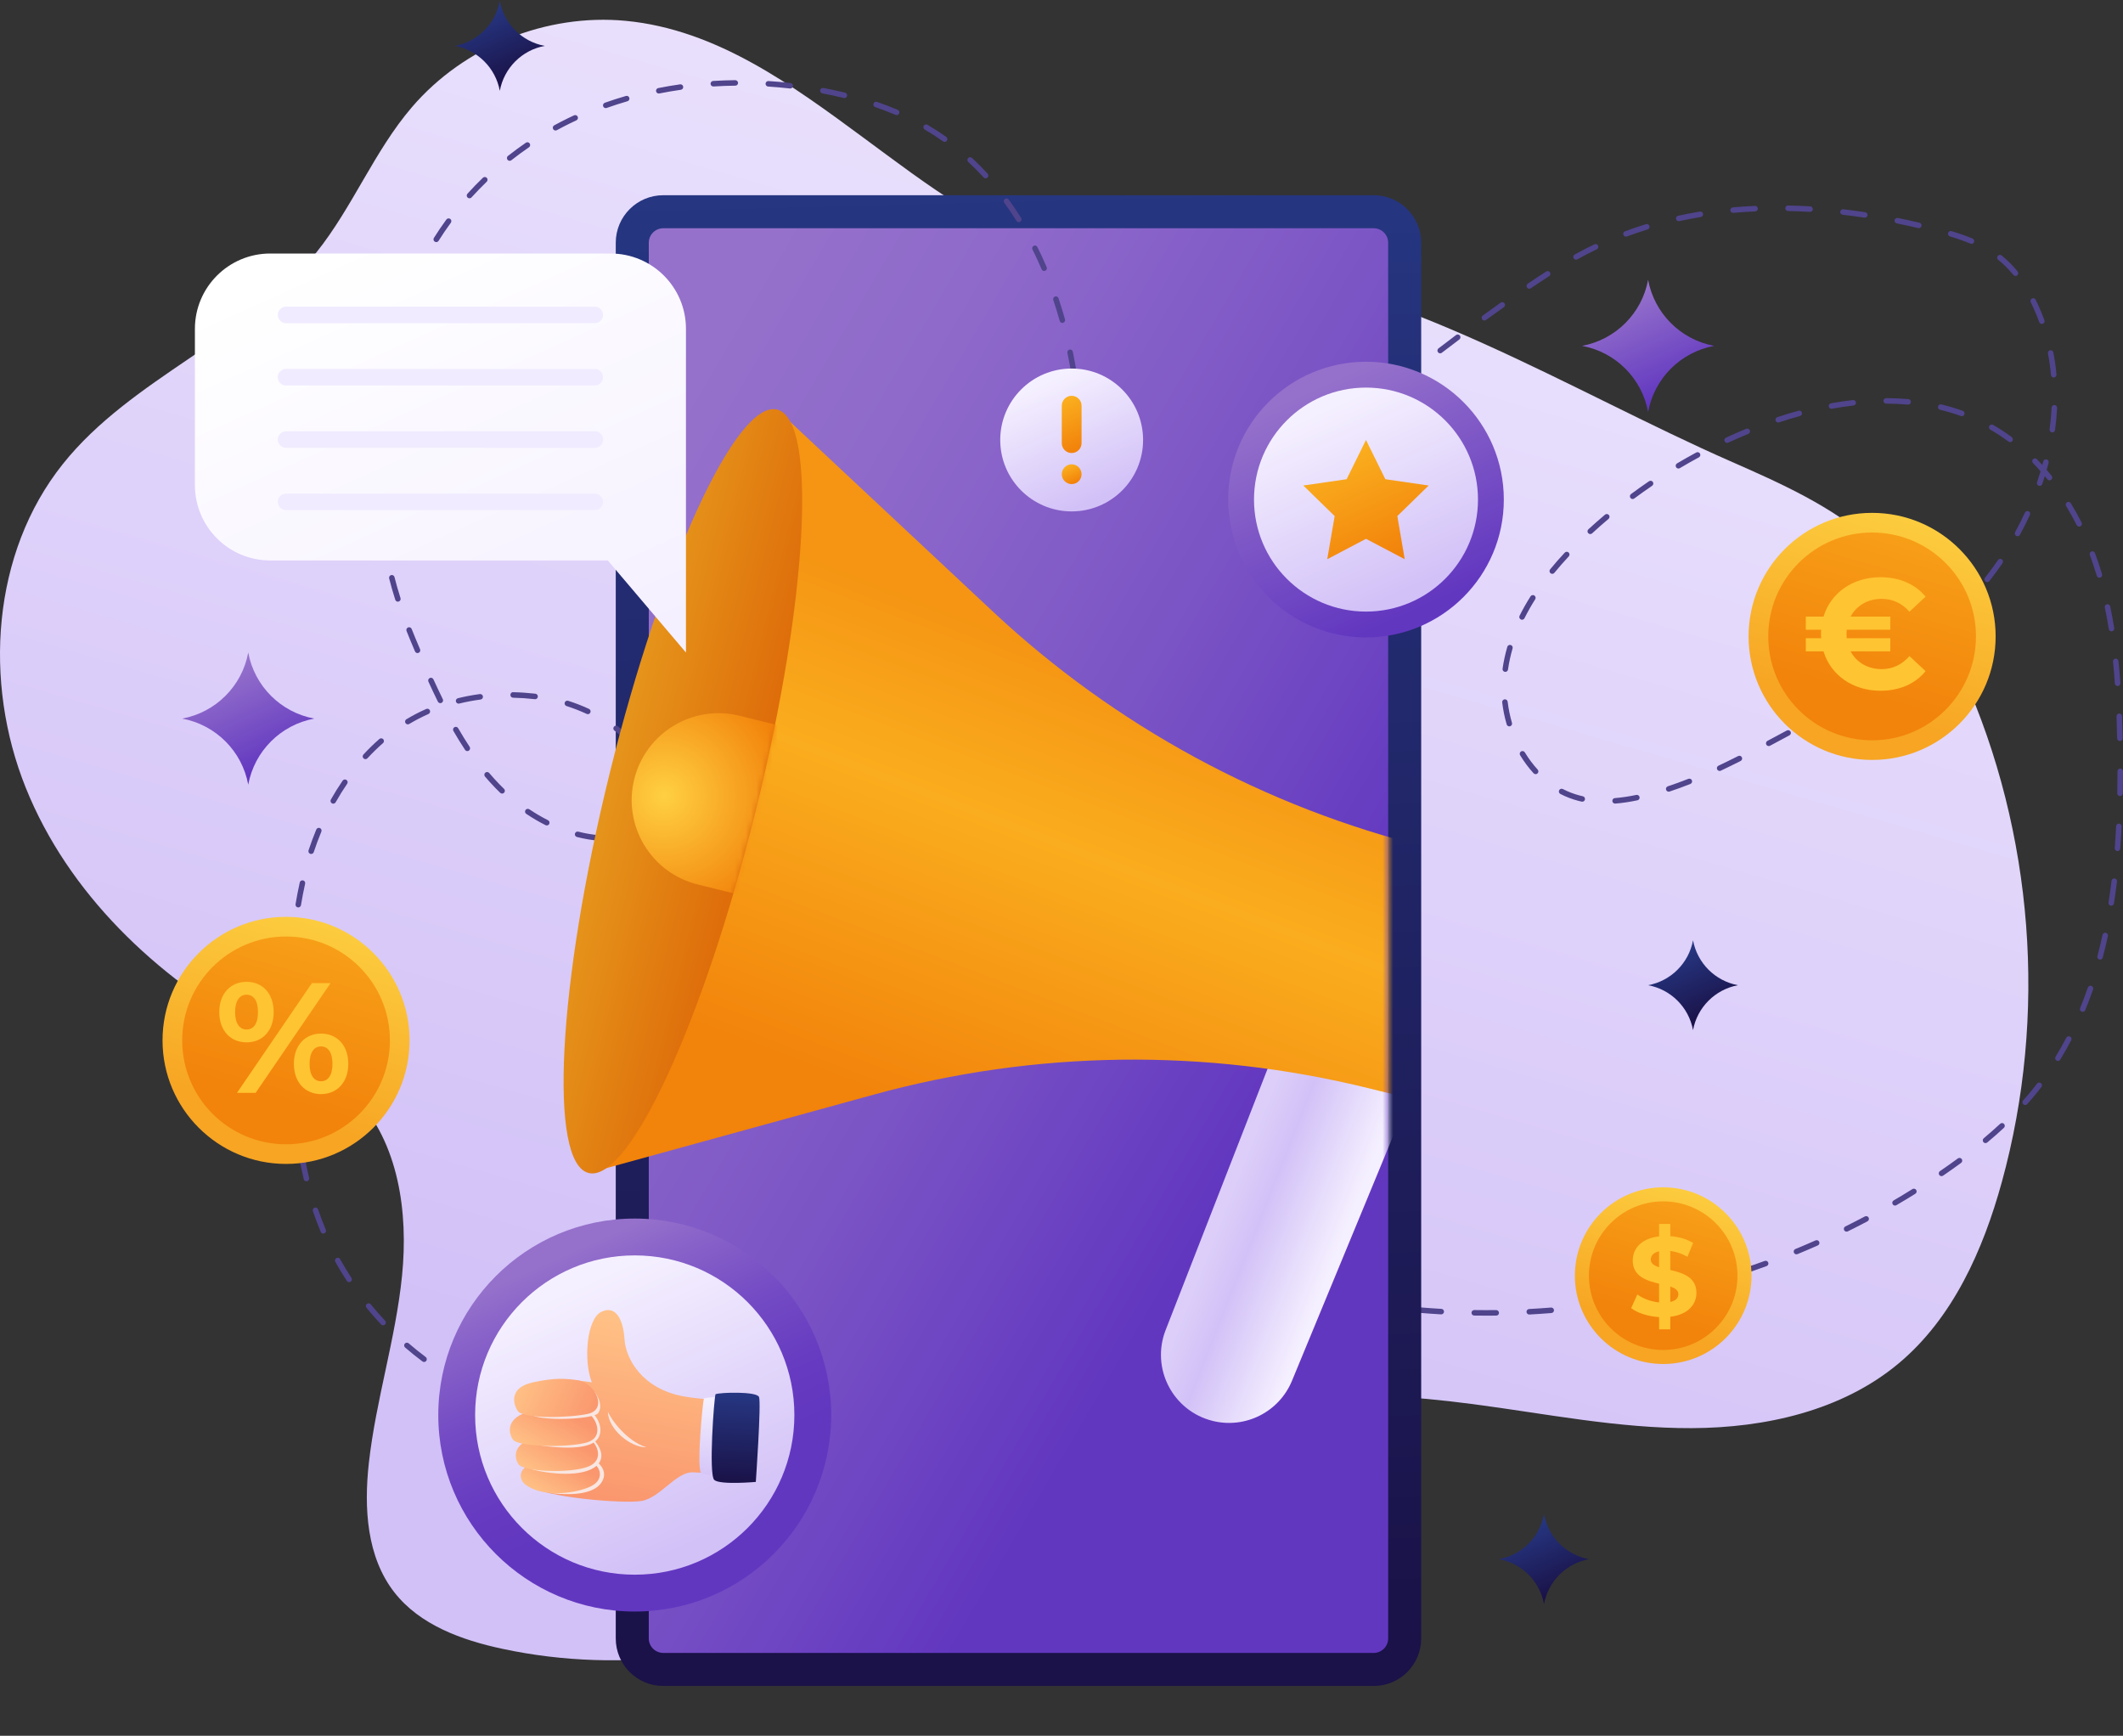 <svg width="400" height="327" viewBox="0 0 400 327" fill="none" xmlns="http://www.w3.org/2000/svg">
<rect x="0" y="0" width="400" height="327" fill="#333333" stroke="none"/>
<path d="M117.921 3.928C102.937 2.495 87.419 8.751 77.62 20.176C70.486 28.494 66.434 39.059 59.572 47.605C46.551 63.822 24.827 71.156 11.847 87.406C-1.542 104.167 -3.153 128.503 4.853 148.405C12.859 168.307 29.354 183.96 48.139 194.317C54.726 197.949 61.788 201.122 66.937 206.605C75.13 215.333 76.945 228.377 75.754 240.289C74.563 252.202 70.814 263.739 69.494 275.637C68.557 284.076 69.08 293.302 74.311 299.988C79.121 306.135 87.002 308.975 94.634 310.611C117.483 315.509 142.034 312.022 162.615 300.955C179.263 292.004 193.218 278.396 210.482 270.7C231.197 261.466 254.875 261.562 277.364 264.498C291.136 266.296 304.852 269.099 318.74 269.044C332.629 268.989 347.051 265.763 357.711 256.863C367.937 248.327 373.638 235.518 377.172 222.676C385.814 191.274 383.17 156.891 369.829 127.181C365.701 117.987 360.469 109.089 352.982 102.344C345.236 95.365 335.513 91.057 325.968 86.861C296.249 73.8 263.319 53.081 230.622 49.898C220.962 48.958 211.156 50.418 201.649 48.063C187.049 44.448 174.578 34.712 162.712 25.962C149.323 16.088 135.027 5.564 117.921 3.928Z" fill="url(#paint0_linear_5126_39207)"/>
<path d="M280.083 247.852C279.307 247.852 278.533 247.846 277.758 247.834C277.472 247.829 277.244 247.594 277.248 247.307C277.252 247.021 277.497 246.793 277.775 246.797C279.15 246.819 280.526 246.819 281.907 246.804C282.152 246.784 282.428 247.03 282.431 247.316C282.435 247.603 282.205 247.838 281.919 247.841C281.306 247.848 280.694 247.852 280.083 247.852ZM288.131 247.638C287.857 247.638 287.629 247.423 287.614 247.146C287.599 246.861 287.817 246.616 288.105 246.602C289.481 246.528 290.856 246.436 292.23 246.326C292.513 246.31 292.766 246.516 292.787 246.801C292.81 247.086 292.598 247.337 292.312 247.359C290.929 247.471 289.546 247.562 288.159 247.637C288.149 247.638 288.141 247.638 288.131 247.638ZM271.549 247.61C271.539 247.61 271.529 247.61 271.52 247.609C270.134 247.53 268.75 247.432 267.369 247.314C267.084 247.29 266.872 247.04 266.896 246.754C266.92 246.469 267.178 246.263 267.456 246.282C268.829 246.397 270.204 246.495 271.579 246.574C271.865 246.591 272.083 246.835 272.067 247.12C272.051 247.397 271.821 247.61 271.549 247.61ZM298.457 246.738C298.199 246.738 297.975 246.545 297.944 246.282C297.91 245.998 298.112 245.74 298.396 245.705C299.764 245.539 301.13 245.355 302.493 245.152C302.773 245.11 303.04 245.305 303.081 245.589C303.124 245.872 302.928 246.135 302.645 246.177C301.273 246.381 299.898 246.568 298.519 246.734C298.5 246.737 298.478 246.738 298.457 246.738ZM261.226 246.657C261.204 246.657 261.181 246.656 261.16 246.653C259.784 246.477 258.41 246.282 257.039 246.066C256.757 246.021 256.563 245.756 256.607 245.473C256.652 245.19 256.923 245 257.201 245.041C258.561 245.255 259.925 245.451 261.29 245.625C261.573 245.661 261.776 245.921 261.739 246.206C261.706 246.465 261.483 246.657 261.226 246.657ZM308.702 245.144C308.459 245.144 308.242 244.971 308.194 244.723C308.14 244.442 308.326 244.17 308.606 244.116C309.961 243.859 311.31 243.583 312.657 243.29C312.942 243.228 313.213 243.405 313.274 243.686C313.335 243.966 313.158 244.242 312.878 244.303C311.523 244.599 310.163 244.876 308.8 245.136C308.767 245.141 308.734 245.144 308.702 245.144ZM318.818 242.866C318.586 242.866 318.377 242.712 318.317 242.478C318.244 242.201 318.41 241.918 318.687 241.847C320.02 241.498 321.349 241.132 322.672 240.748C322.951 240.668 323.235 240.826 323.315 241.102C323.394 241.378 323.236 241.665 322.961 241.745C321.629 242.131 320.291 242.499 318.948 242.849C318.905 242.861 318.861 242.866 318.818 242.866ZM328.756 239.915C328.539 239.915 328.337 239.778 328.263 239.56C328.173 239.288 328.319 238.995 328.591 238.904C329.897 238.467 331.199 238.013 332.494 237.542C332.765 237.445 333.06 237.583 333.159 237.852C333.257 238.122 333.118 238.418 332.849 238.517C331.545 238.992 330.237 239.448 328.92 239.889C328.866 239.906 328.811 239.915 328.756 239.915ZM338.472 236.298C338.269 236.298 338.075 236.177 337.992 235.976C337.884 235.711 338.01 235.408 338.274 235.299C339.548 234.776 340.816 234.234 342.075 233.675C342.337 233.561 342.643 233.675 342.76 233.939C342.876 234.201 342.758 234.507 342.496 234.623C341.227 235.186 339.952 235.732 338.669 236.26C338.605 236.286 338.537 236.298 338.472 236.298ZM347.918 232.027C347.728 232.027 347.544 231.92 347.454 231.738C347.327 231.481 347.432 231.17 347.689 231.044C348.924 230.434 350.152 229.807 351.369 229.162C351.623 229.03 351.937 229.124 352.07 229.377C352.205 229.63 352.108 229.945 351.856 230.078C350.628 230.728 349.393 231.36 348.15 231.974C348.074 232.01 347.995 232.027 347.918 232.027ZM357.048 227.113C356.869 227.113 356.696 227.02 356.6 226.855C356.455 226.609 356.539 226.29 356.786 226.146C357.976 225.451 359.155 224.74 360.324 224.01C360.568 223.862 360.888 223.933 361.039 224.176C361.19 224.419 361.116 224.739 360.873 224.89C359.695 225.624 358.507 226.342 357.308 227.04C357.227 227.091 357.137 227.113 357.048 227.113ZM365.808 221.567C365.643 221.567 365.48 221.488 365.379 221.341C365.219 221.104 365.279 220.782 365.515 220.62C366.65 219.845 367.776 219.05 368.886 218.235C369.116 218.065 369.441 218.115 369.611 218.346C369.78 218.578 369.73 218.902 369.5 219.071C368.379 219.892 367.245 220.694 366.101 221.476C366.011 221.538 365.909 221.567 365.808 221.567ZM374.097 215.344C373.949 215.344 373.802 215.281 373.699 215.158C373.515 214.938 373.545 214.612 373.765 214.428C374.842 213.528 375.883 212.612 376.858 211.707C377.067 211.511 377.396 211.522 377.59 211.734C377.785 211.943 377.774 212.271 377.564 212.466C376.575 213.384 375.52 214.311 374.429 215.223C374.333 215.305 374.214 215.344 374.097 215.344ZM381.571 208.171C381.449 208.171 381.326 208.127 381.227 208.04C381.012 207.849 380.994 207.522 381.183 207.308C381.798 206.618 382.398 205.912 382.979 205.192C383.259 204.845 383.535 204.496 383.806 204.143C383.981 203.916 384.307 203.875 384.533 204.048C384.76 204.223 384.802 204.548 384.628 204.775C384.351 205.134 384.071 205.489 383.786 205.842C383.193 206.576 382.583 207.293 381.958 207.996C381.855 208.113 381.714 208.171 381.571 208.171ZM387.737 199.859C387.644 199.859 387.55 199.835 387.465 199.783C387.222 199.633 387.145 199.314 387.294 199.069C387.998 197.923 388.68 196.719 389.321 195.493C389.456 195.24 389.771 195.145 390.022 195.274C390.275 195.408 390.374 195.721 390.241 195.975C389.588 197.221 388.894 198.444 388.18 199.612C388.081 199.771 387.911 199.859 387.737 199.859ZM392.403 190.615C392.337 190.615 392.27 190.603 392.206 190.577C391.942 190.468 391.815 190.165 391.924 189.9C392.435 188.658 392.926 187.362 393.38 186.049C393.474 185.779 393.769 185.636 394.041 185.728C394.311 185.823 394.454 186.118 394.361 186.389C393.899 187.719 393.403 189.033 392.884 190.295C392.8 190.495 392.607 190.615 392.403 190.615ZM395.68 180.782C395.636 180.782 395.592 180.777 395.547 180.764C395.27 180.692 395.105 180.407 395.178 180.131C395.522 178.83 395.847 177.479 396.141 176.122C396.203 175.842 396.483 175.667 396.757 175.725C397.038 175.786 397.216 176.061 397.154 176.341C396.857 177.715 396.529 179.081 396.182 180.396C396.119 180.629 395.909 180.782 395.68 180.782ZM397.785 170.63C397.758 170.63 397.731 170.628 397.704 170.624C397.422 170.58 397.228 170.315 397.272 170.032C397.481 168.691 397.672 167.314 397.839 165.94C397.873 165.657 398.139 165.454 398.416 165.488C398.7 165.522 398.903 165.781 398.869 166.066C398.701 167.451 398.508 168.84 398.297 170.192C398.257 170.449 398.036 170.63 397.785 170.63ZM398.963 160.327C398.948 160.327 398.936 160.327 398.922 160.326C398.637 160.305 398.424 160.056 398.445 159.77C398.55 158.396 398.636 157.02 398.708 155.643C398.722 155.357 398.935 155.138 399.251 155.151C399.537 155.166 399.757 155.41 399.743 155.695C399.672 157.081 399.585 158.466 399.479 159.848C399.458 160.121 399.23 160.327 398.963 160.327ZM304.303 151.386C304.035 151.386 303.808 151.18 303.787 150.909C303.764 150.624 303.978 150.374 304.262 150.351C305.539 150.249 306.86 150.054 308.299 149.755C308.574 149.695 308.854 149.876 308.912 150.156C308.971 150.436 308.79 150.711 308.509 150.769C307.028 151.078 305.665 151.279 304.344 151.385C304.331 151.386 304.316 151.386 304.303 151.386ZM298.116 151.029C298.08 151.029 298.042 151.025 298.004 151.017C297.792 150.97 297.579 150.918 297.366 150.863C296.202 150.559 295.066 150.124 293.989 149.568C293.735 149.437 293.635 149.124 293.766 148.87C293.898 148.615 294.211 148.516 294.465 148.647C295.474 149.168 296.538 149.576 297.628 149.861C297.828 149.912 298.029 149.961 298.229 150.006C298.509 150.068 298.684 150.345 298.623 150.625C298.568 150.864 298.354 151.029 298.116 151.029ZM399.44 149.969C399.437 149.969 399.434 149.969 399.43 149.969C399.144 149.964 398.916 149.728 398.921 149.442C398.947 148.059 398.961 146.679 398.962 145.303C398.962 145.017 399.194 144.785 399.48 144.785C399.767 144.785 399.999 145.017 399.999 145.304C399.998 146.686 399.984 148.073 399.958 149.461C399.953 149.743 399.721 149.969 399.44 149.969ZM314.403 149.143C314.186 149.143 313.983 149.005 313.911 148.787C313.821 148.516 313.969 148.222 314.24 148.132C315.49 147.718 316.792 147.243 318.107 146.722C318.373 146.616 318.675 146.747 318.78 147.012C318.886 147.279 318.757 147.579 318.49 147.685C317.155 148.215 315.835 148.696 314.566 149.116C314.511 149.135 314.457 149.143 314.403 149.143ZM289.33 145.843C289.19 145.843 289.05 145.786 288.949 145.675C288.013 144.655 287.159 143.511 286.412 142.275C286.264 142.031 286.343 141.711 286.588 141.564C286.832 141.417 287.152 141.494 287.3 141.739C288.011 142.916 288.824 144.005 289.713 144.976C289.906 145.187 289.892 145.515 289.682 145.709C289.581 145.799 289.456 145.843 289.33 145.843ZM324.001 145.235C323.806 145.235 323.621 145.125 323.533 144.937C323.41 144.679 323.521 144.369 323.779 144.248C325.025 143.66 326.263 143.052 327.493 142.431C327.747 142.3 328.06 142.404 328.19 142.66C328.318 142.916 328.215 143.227 327.96 143.356C326.722 143.98 325.476 144.593 324.223 145.185C324.151 145.219 324.076 145.235 324.001 145.235ZM333.25 140.549C333.064 140.549 332.885 140.448 332.792 140.273C332.658 140.02 332.755 139.706 333.008 139.572C334.227 138.928 335.445 138.276 336.659 137.615C336.91 137.48 337.225 137.571 337.363 137.824C337.5 138.076 337.407 138.39 337.156 138.527C335.938 139.189 334.716 139.843 333.494 140.489C333.416 140.529 333.333 140.549 333.25 140.549ZM399.414 139.6C399.133 139.6 398.902 139.375 398.895 139.092C398.869 137.714 398.832 136.334 398.784 134.953C398.773 134.667 398.997 134.427 399.283 134.417C399.566 134.396 399.81 134.631 399.82 134.917C399.869 136.303 399.905 137.688 399.932 139.071C399.938 139.357 399.711 139.594 399.424 139.6C399.421 139.6 399.417 139.6 399.414 139.6ZM284.375 136.839C284.15 136.839 283.943 136.691 283.877 136.465C283.483 135.114 283.2 133.72 283.033 132.321C282.999 132.037 283.202 131.778 283.487 131.744C283.766 131.708 284.029 131.914 284.063 132.198C284.222 133.541 284.495 134.879 284.873 136.175C284.953 136.45 284.796 136.738 284.52 136.818C284.471 136.832 284.422 136.839 284.375 136.839ZM342.339 135.555C342.159 135.555 341.985 135.462 341.889 135.295C341.746 135.046 341.832 134.729 342.08 134.586C343.276 133.899 344.465 133.199 345.646 132.488C345.887 132.34 346.21 132.418 346.358 132.664C346.505 132.909 346.427 133.228 346.182 133.376C344.994 134.092 343.8 134.795 342.598 135.486C342.516 135.532 342.427 135.555 342.339 135.555ZM351.182 130.141C351.014 130.141 350.848 130.058 350.748 129.907C350.592 129.667 350.658 129.346 350.898 129.189C352.052 128.433 353.193 127.662 354.319 126.874C354.555 126.711 354.877 126.766 355.042 127.001C355.206 127.236 355.149 127.559 354.915 127.723C353.778 128.517 352.629 129.295 351.467 130.057C351.379 130.114 351.28 130.141 351.182 130.141ZM398.985 129.241C398.714 129.241 398.487 129.032 398.467 128.759C398.372 127.384 398.257 126.011 398.119 124.642C398.09 124.357 398.297 124.103 398.582 124.074C398.845 124.05 399.122 124.252 399.15 124.537C399.29 125.918 399.405 127.301 399.502 128.686C399.522 128.971 399.306 129.219 399.021 129.24C399.009 129.24 398.996 129.241 398.985 129.241ZM283.616 126.574C283.591 126.574 283.566 126.573 283.541 126.569C283.258 126.528 283.061 126.265 283.101 125.982C283.299 124.608 283.6 123.222 283.994 121.862C284.074 121.587 284.357 121.426 284.637 121.508C284.912 121.588 285.07 121.876 284.991 122.15C284.609 123.464 284.32 124.803 284.128 126.129C284.091 126.387 283.869 126.574 283.616 126.574ZM359.621 124.123C359.468 124.123 359.314 124.054 359.212 123.924C359.035 123.697 359.076 123.372 359.302 123.196C360.395 122.343 361.473 121.468 362.505 120.595C362.724 120.411 363.052 120.437 363.236 120.656C363.421 120.875 363.394 121.202 363.175 121.387C362.132 122.27 361.043 123.154 359.94 124.015C359.845 124.087 359.733 124.123 359.621 124.123ZM397.836 118.939C397.586 118.939 397.366 118.757 397.325 118.502C397.105 117.128 396.853 115.764 396.576 114.449C396.517 114.168 396.696 113.893 396.977 113.835C397.253 113.778 397.531 113.955 397.591 114.235C397.872 115.567 398.127 116.947 398.349 118.338C398.394 118.621 398.201 118.886 397.919 118.932C397.891 118.937 397.863 118.939 397.836 118.939ZM367.452 117.335C367.316 117.335 367.182 117.282 367.08 117.177C366.882 116.972 366.887 116.643 367.092 116.444C368.089 115.477 369.06 114.487 369.977 113.502C370.173 113.293 370.501 113.282 370.71 113.476C370.92 113.671 370.931 113.999 370.736 114.209C369.806 115.207 368.822 116.21 367.813 117.189C367.713 117.286 367.582 117.335 367.452 117.335ZM286.772 116.746C286.694 116.746 286.616 116.728 286.54 116.691C286.284 116.562 286.18 116.251 286.308 115.995C286.914 114.782 287.61 113.553 288.375 112.343C288.53 112.101 288.851 112.03 289.091 112.182C289.332 112.336 289.405 112.655 289.251 112.897C288.504 114.079 287.826 115.276 287.235 116.46C287.145 116.641 286.962 116.746 286.772 116.746ZM374.41 109.658C374.298 109.658 374.185 109.622 374.09 109.548C373.865 109.372 373.825 109.046 374.002 108.82L374.417 108.287C375.109 107.397 375.791 106.461 376.445 105.51C376.606 105.272 376.929 105.213 377.165 105.376C377.402 105.538 377.461 105.86 377.299 106.096C376.634 107.066 375.94 108.017 375.237 108.924L374.818 109.461C374.716 109.59 374.564 109.658 374.41 109.658ZM395.554 108.832C395.332 108.832 395.125 108.687 395.059 108.462C394.845 107.751 394.62 107.044 394.383 106.34C394.183 105.745 393.971 105.153 393.751 104.563C393.65 104.294 393.786 103.996 394.054 103.895C394.326 103.794 394.621 103.93 394.722 104.199C394.947 104.799 395.161 105.403 395.366 106.007C395.607 106.723 395.837 107.441 396.052 108.163C396.135 108.438 395.98 108.726 395.705 108.809C395.654 108.825 395.603 108.832 395.554 108.832ZM292.464 108.104C292.349 108.104 292.232 108.066 292.136 107.987C291.914 107.805 291.882 107.479 292.064 107.257C292.917 106.214 293.844 105.155 294.818 104.111C295.013 103.901 295.342 103.89 295.55 104.085C295.759 104.281 295.771 104.608 295.575 104.818C294.617 105.845 293.704 106.887 292.865 107.912C292.764 108.039 292.614 108.104 292.464 108.104ZM380.127 101.02C380.043 101.02 379.958 100.999 379.879 100.956C379.627 100.819 379.535 100.504 379.673 100.252C380.326 99.055 380.948 97.819 381.519 96.578C381.639 96.317 381.951 96.205 382.207 96.324C382.467 96.445 382.58 96.753 382.461 97.013C381.879 98.274 381.247 99.532 380.581 100.749C380.488 100.921 380.31 101.02 380.127 101.02ZM299.623 100.613C299.483 100.613 299.344 100.556 299.241 100.445C299.047 100.235 299.061 99.906 299.272 99.713C300.292 98.777 301.345 97.85 302.402 96.958C302.62 96.773 302.948 96.8 303.132 97.019C303.318 97.238 303.288 97.566 303.07 97.75C302.024 98.634 300.982 99.55 299.973 100.476C299.874 100.567 299.748 100.613 299.623 100.613ZM391.74 99.204C391.551 99.204 391.369 99.1 391.277 98.92C390.654 97.69 389.982 96.483 389.28 95.332C389.132 95.087 389.208 94.769 389.452 94.62C389.697 94.469 390.016 94.547 390.165 94.793C390.882 95.967 391.567 97.198 392.203 98.452C392.333 98.707 392.23 99.019 391.975 99.149C391.898 99.186 391.818 99.204 391.74 99.204ZM307.611 94.01C307.454 94.01 307.296 93.937 307.196 93.8C307.025 93.57 307.073 93.246 307.302 93.075C308.407 92.253 309.551 91.44 310.698 90.659C310.934 90.499 311.257 90.558 311.418 90.794C311.579 91.032 311.519 91.354 311.281 91.515C310.145 92.29 309.013 93.094 307.919 93.907C307.828 93.977 307.718 94.01 307.611 94.01ZM384.296 91.539C384.241 91.539 384.185 91.531 384.13 91.512C383.859 91.42 383.714 91.126 383.806 90.854C384.04 90.166 384.26 89.469 384.467 88.771C383.999 88.24 383.521 87.725 383.037 87.229C382.837 87.024 382.842 86.696 383.047 86.496C383.251 86.297 383.58 86.3 383.78 86.505C384.124 86.859 384.465 87.222 384.802 87.592C384.864 87.367 384.923 87.143 384.981 86.919C385.052 86.642 385.332 86.471 385.612 86.547C385.89 86.618 386.057 86.902 385.985 87.178C385.869 87.624 385.747 88.071 385.62 88.518C385.939 88.888 386.251 89.265 386.559 89.647C386.738 89.87 386.703 90.197 386.48 90.376C386.256 90.555 385.931 90.52 385.751 90.298C385.592 90.1 385.43 89.901 385.267 89.707C385.114 90.203 384.953 90.698 384.787 91.189C384.714 91.403 384.512 91.539 384.296 91.539ZM316.239 88.264C316.063 88.264 315.89 88.174 315.793 88.01C315.646 87.764 315.728 87.446 315.973 87.3C317.161 86.595 318.38 85.903 319.601 85.245C319.848 85.109 320.167 85.202 320.304 85.454C320.439 85.706 320.345 86.02 320.093 86.157C318.885 86.809 317.678 87.494 316.504 88.191C316.421 88.241 316.329 88.264 316.239 88.264ZM325.411 83.436C325.215 83.436 325.028 83.325 324.94 83.135C324.821 82.875 324.933 82.567 325.193 82.447C326.449 81.866 327.733 81.304 329.014 80.776C329.279 80.669 329.582 80.793 329.69 81.058C329.799 81.323 329.673 81.626 329.408 81.736C328.142 82.257 326.871 82.814 325.627 83.388C325.558 83.422 325.483 83.436 325.411 83.436ZM378.732 83.288C378.624 83.288 378.516 83.255 378.423 83.185C377.323 82.369 376.175 81.614 375.01 80.943C374.761 80.8 374.676 80.484 374.818 80.235C374.961 79.985 375.278 79.901 375.526 80.044C376.727 80.736 377.91 81.512 379.041 82.353C379.271 82.524 379.319 82.847 379.148 83.077C379.047 83.215 378.89 83.288 378.732 83.288ZM386.685 81.465C386.663 81.465 386.639 81.464 386.615 81.461C386.332 81.422 386.133 81.161 386.171 80.877C386.356 79.513 386.483 78.139 386.55 76.793C386.563 76.508 386.816 76.284 387.092 76.301C387.378 76.316 387.598 76.559 387.585 76.844C387.517 78.22 387.388 79.623 387.198 81.017C387.164 81.276 386.941 81.465 386.685 81.465ZM256.488 80.94C256.378 80.94 256.267 80.905 256.173 80.833C255.945 80.66 255.901 80.335 256.075 80.106C256.898 79.03 257.793 77.945 258.735 76.877C258.926 76.662 259.255 76.643 259.467 76.833C259.682 77.023 259.703 77.35 259.513 77.565C258.587 78.613 257.707 79.681 256.899 80.738C256.798 80.87 256.645 80.94 256.488 80.94ZM335.035 79.595C334.818 79.595 334.617 79.459 334.543 79.241C334.453 78.969 334.6 78.676 334.871 78.585C336.203 78.143 337.547 77.734 338.865 77.372C339.146 77.297 339.426 77.458 339.503 77.735C339.578 78.011 339.415 78.297 339.14 78.372C337.837 78.73 336.512 79.132 335.197 79.569C335.145 79.587 335.09 79.595 335.035 79.595ZM369.63 78.402C369.571 78.402 369.513 78.392 369.454 78.371C368.195 77.915 366.878 77.522 365.538 77.2C365.26 77.133 365.088 76.853 365.155 76.574C365.222 76.296 365.49 76.124 365.781 76.191C367.157 76.522 368.511 76.927 369.806 77.395C370.076 77.492 370.216 77.789 370.118 78.059C370.041 78.271 369.842 78.402 369.63 78.402ZM345.067 77.004C344.822 77.004 344.603 76.829 344.558 76.578C344.507 76.296 344.694 76.026 344.976 75.974C346.364 75.722 347.757 75.517 349.112 75.364C349.39 75.324 349.653 75.535 349.686 75.82C349.719 76.104 349.514 76.361 349.23 76.393C347.897 76.545 346.528 76.747 345.16 76.995C345.129 77.001 345.098 77.004 345.067 77.004ZM359.522 76.223C359.505 76.223 359.491 76.223 359.475 76.221C358.147 76.103 356.769 76.043 355.378 76.042C355.093 76.041 354.861 75.808 354.861 75.522C354.861 75.236 355.093 75.005 355.379 75.005C356.799 75.006 358.209 75.068 359.566 75.188C359.852 75.214 360.062 75.465 360.037 75.75C360.013 76.02 359.787 76.223 359.522 76.223ZM263.454 73.274C263.316 73.274 263.18 73.22 263.078 73.112C262.881 72.905 262.89 72.576 263.099 72.379C264.067 71.462 265.108 70.521 266.194 69.584C266.41 69.398 266.736 69.419 266.926 69.638C267.113 69.854 267.089 70.182 266.872 70.369C265.798 71.296 264.768 72.226 263.811 73.132C263.711 73.228 263.582 73.274 263.454 73.274ZM386.947 71.12C386.681 71.12 386.455 70.918 386.431 70.649C386.308 69.282 386.116 67.917 385.861 66.595C385.807 66.314 385.992 66.041 386.272 65.987C386.55 65.937 386.824 66.116 386.879 66.398C387.141 67.755 387.337 69.153 387.463 70.555C387.488 70.84 387.279 71.092 386.993 71.118C386.978 71.12 386.962 71.12 386.947 71.12ZM271.35 66.56C271.196 66.56 271.043 66.492 270.94 66.36C270.764 66.134 270.804 65.808 271.031 65.632C272.124 64.781 273.23 63.944 274.342 63.115C274.57 62.944 274.895 62.991 275.068 63.222C275.239 63.451 275.19 63.777 274.961 63.948C273.855 64.771 272.755 65.604 271.666 66.45C271.574 66.524 271.462 66.56 271.35 66.56ZM384.713 61.026C384.502 61.026 384.304 60.895 384.226 60.685C383.869 59.708 383.467 58.735 383.03 57.795C382.894 57.505 382.755 57.216 382.613 56.929C382.486 56.673 382.591 56.362 382.847 56.233C383.102 56.105 383.415 56.209 383.542 56.466C383.689 56.761 383.831 57.057 383.971 57.355C384.422 58.324 384.835 59.323 385.202 60.328C385.3 60.597 385.161 60.894 384.892 60.993C384.832 61.015 384.772 61.026 384.713 61.026ZM279.677 60.382C279.517 60.382 279.358 60.307 279.257 60.166C279.089 59.934 279.142 59.609 279.375 59.442L282.743 57.019C282.974 56.853 283.298 56.905 283.465 57.139C283.632 57.373 283.578 57.696 283.346 57.863L279.98 60.284C279.89 60.351 279.783 60.382 279.677 60.382ZM288.141 54.39C287.976 54.39 287.813 54.311 287.713 54.163C287.552 53.926 287.612 53.603 287.849 53.443C288.998 52.663 290.155 51.895 291.324 51.15C291.563 50.996 291.886 51.066 292.04 51.308C292.193 51.549 292.123 51.87 291.881 52.023C290.722 52.763 289.573 53.525 288.433 54.3C288.343 54.361 288.241 54.39 288.141 54.39ZM379.742 51.981C379.592 51.981 379.444 51.915 379.341 51.791C378.454 50.71 377.494 49.75 376.487 48.938C376.264 48.758 376.23 48.432 376.41 48.209C376.591 47.986 376.916 47.952 377.139 48.131C378.2 48.989 379.211 49.998 380.142 51.133C380.324 51.354 380.291 51.682 380.071 51.863C379.975 51.941 379.859 51.981 379.742 51.981ZM296.944 48.917C296.762 48.917 296.585 48.821 296.49 48.649C296.351 48.398 296.443 48.083 296.694 47.945C297.944 47.255 299.192 46.61 300.403 46.028C300.662 45.904 300.971 46.012 301.094 46.27C301.219 46.528 301.111 46.838 300.853 46.962C299.659 47.535 298.428 48.172 297.194 48.852C297.116 48.897 297.03 48.917 296.944 48.917ZM371.452 45.937C371.385 45.937 371.317 45.925 371.252 45.897C370.109 45.418 368.848 44.972 367.393 44.533C367.119 44.451 366.964 44.162 367.047 43.888C367.13 43.614 367.415 43.458 367.693 43.541C369.182 43.99 370.477 44.447 371.652 44.941C371.916 45.052 372.041 45.355 371.93 45.619C371.847 45.818 371.655 45.937 371.452 45.937ZM306.352 44.579C306.141 44.579 305.943 44.45 305.865 44.242C305.765 43.973 305.902 43.675 306.17 43.574C307.459 43.094 308.789 42.642 310.125 42.23C310.403 42.146 310.69 42.3 310.773 42.573C310.858 42.847 310.705 43.136 310.431 43.221C309.113 43.627 307.802 44.073 306.532 44.546C306.473 44.569 306.412 44.579 306.352 44.579ZM361.527 42.977C361.489 42.977 361.448 42.973 361.409 42.963C360.069 42.648 358.723 42.354 357.371 42.08C357.09 42.023 356.91 41.749 356.966 41.469C357.023 41.188 357.292 41.013 357.578 41.064C358.939 41.34 360.295 41.637 361.645 41.954C361.924 42.02 362.098 42.3 362.031 42.578C361.976 42.816 361.764 42.977 361.527 42.977ZM316.294 41.667C316.055 41.667 315.841 41.502 315.789 41.26C315.727 40.98 315.904 40.703 316.185 40.643C317.534 40.347 318.913 40.083 320.285 39.858C320.563 39.806 320.834 40.002 320.88 40.285C320.927 40.567 320.735 40.834 320.453 40.88C319.099 41.103 317.737 41.363 316.406 41.655C316.368 41.663 316.331 41.667 316.294 41.667ZM351.35 41.006C351.324 41.006 351.297 41.004 351.272 41C349.905 40.794 348.527 40.611 347.178 40.454C346.894 40.421 346.69 40.164 346.723 39.879C346.755 39.595 347.021 39.387 347.298 39.424C348.66 39.581 350.048 39.766 351.427 39.975C351.711 40.018 351.905 40.282 351.863 40.565C351.822 40.821 351.602 41.006 351.35 41.006ZM326.537 40.103C326.271 40.103 326.045 39.901 326.021 39.632C325.996 39.346 326.206 39.094 326.491 39.069C327.855 38.945 329.256 38.851 330.652 38.789C330.961 38.76 331.181 38.998 331.193 39.283C331.206 39.569 330.984 39.812 330.698 39.825C329.317 39.887 327.932 39.979 326.583 40.101C326.568 40.103 326.552 40.103 326.537 40.103ZM341.04 39.913C341.03 39.913 341.02 39.913 341.01 39.912C339.633 39.831 338.246 39.776 336.885 39.75C336.599 39.745 336.372 39.508 336.377 39.221C336.383 38.935 336.588 38.718 336.906 38.713C338.279 38.74 339.681 38.795 341.072 38.877C341.357 38.893 341.575 39.139 341.559 39.424C341.542 39.7 341.313 39.913 341.04 39.913Z" fill="#50448C"/>
<path d="M258.818 317.613H124.968C120.023 317.613 116.016 313.605 116.016 308.661V45.728C116.016 40.784 120.023 36.776 124.968 36.776H258.818C263.762 36.776 267.77 40.784 267.77 45.728V308.66C267.77 313.605 263.762 317.613 258.818 317.613Z" fill="url(#paint1_linear_5126_39207)"/>
<path d="M124.97 311.39C123.464 311.39 122.238 310.166 122.238 308.66V45.729C122.238 44.223 123.464 42.999 124.97 42.999H258.819C260.325 42.999 261.549 44.223 261.549 45.729V308.661C261.549 310.167 260.325 311.391 258.819 311.391L124.97 311.39Z" fill="url(#paint2_linear_5126_39207)"/>
<path d="M88.716 262.006C88.639 262.006 88.56 261.988 88.485 261.952C87.246 261.337 86.008 260.666 84.808 259.956C84.562 259.81 84.481 259.492 84.626 259.246C84.772 259.001 85.091 258.919 85.336 259.063C86.515 259.761 87.73 260.42 88.947 261.023C89.203 261.15 89.309 261.462 89.181 261.718C89.091 261.9 88.906 262.006 88.716 262.006ZM79.897 256.578C79.79 256.578 79.681 256.544 79.587 256.474C78.476 255.643 77.38 254.762 76.327 253.855C76.111 253.667 76.087 253.34 76.273 253.122C76.46 252.906 76.788 252.882 77.004 253.069C78.038 253.96 79.116 254.827 80.207 255.643C80.437 255.814 80.484 256.14 80.312 256.369C80.212 256.506 80.055 256.578 79.897 256.578ZM72.178 249.676C72.041 249.676 71.903 249.621 71.8 249.512C70.849 248.498 69.922 247.439 69.046 246.365C68.865 246.142 68.899 245.816 69.121 245.635C69.343 245.454 69.669 245.488 69.851 245.708C70.712 246.766 71.623 247.806 72.557 248.803C72.753 249.011 72.743 249.34 72.534 249.535C72.434 249.629 72.306 249.676 72.178 249.676ZM65.777 241.535C65.608 241.535 65.442 241.452 65.343 241.299C64.58 240.131 63.852 238.926 63.181 237.719C63.042 237.469 63.132 237.153 63.382 237.014C63.634 236.873 63.948 236.965 64.087 237.214C64.747 238.4 65.461 239.583 66.211 240.732C66.368 240.973 66.3 241.293 66.061 241.45C65.972 241.508 65.874 241.535 65.777 241.535ZM60.911 232.394C60.709 232.394 60.517 232.275 60.433 232.076C60.166 231.44 59.909 230.798 59.664 230.15C59.415 229.492 59.177 228.829 58.951 228.162C58.86 227.892 59.005 227.597 59.276 227.505C59.547 227.417 59.842 227.559 59.933 227.829C60.155 228.484 60.387 229.135 60.633 229.783C60.874 230.418 61.126 231.048 61.388 231.673C61.499 231.937 61.375 232.241 61.111 232.351C61.046 232.381 60.978 232.394 60.911 232.394ZM57.734 222.537C57.499 222.537 57.287 222.377 57.23 222.138C56.919 220.828 56.631 219.454 56.376 218.053C56.324 217.772 56.51 217.501 56.792 217.45C57.074 217.407 57.344 217.585 57.396 217.866C57.648 219.25 57.932 220.606 58.239 221.899C58.305 222.178 58.133 222.457 57.854 222.523C57.814 222.533 57.773 222.537 57.734 222.537ZM55.976 212.323C55.717 212.323 55.493 212.128 55.462 211.865C55.307 210.544 55.169 209.149 55.052 207.72C55.029 207.435 55.241 207.184 55.526 207.161C55.82 207.14 56.062 207.35 56.086 207.635C56.202 209.051 56.339 210.435 56.492 211.745C56.525 212.03 56.321 212.287 56.038 212.321C56.017 212.322 55.997 212.323 55.976 212.323ZM55.181 201.987C54.905 201.987 54.676 201.77 54.663 201.491C54.6 200.106 54.551 198.72 54.51 197.337C54.502 197.052 54.727 196.812 55.013 196.803C55.286 196.801 55.538 197.019 55.547 197.306C55.587 198.683 55.637 200.062 55.699 201.443C55.713 201.729 55.491 201.972 55.205 201.984C55.197 201.987 55.189 201.987 55.181 201.987ZM54.9 191.621C54.616 191.621 54.385 191.392 54.382 191.108C54.374 190.415 54.371 189.722 54.371 189.028C54.371 188.334 54.374 187.642 54.383 186.949C54.385 186.664 54.623 186.382 54.906 186.437C55.192 186.44 55.423 186.674 55.419 186.961C55.412 187.65 55.408 188.339 55.408 189.028C55.408 189.718 55.411 190.408 55.418 191.098C55.422 191.384 55.191 191.618 54.905 191.621C54.905 191.621 54.902 191.621 54.9 191.621ZM55.101 181.255C55.092 181.255 55.081 181.255 55.072 181.254C54.786 181.238 54.567 180.994 54.584 180.709C54.663 179.281 54.766 177.882 54.891 176.552C54.918 176.267 55.174 176.062 55.455 176.084C55.74 176.111 55.949 176.364 55.923 176.649C55.8 177.967 55.697 179.352 55.618 180.766C55.603 181.042 55.374 181.255 55.101 181.255ZM56.197 170.949C56.169 170.949 56.141 170.947 56.112 170.942C55.83 170.895 55.638 170.628 55.685 170.346C55.915 168.953 56.182 167.574 56.478 166.246C56.54 165.969 56.819 165.796 57.097 165.853C57.377 165.917 57.552 166.194 57.49 166.474C57.199 167.781 56.935 169.141 56.708 170.515C56.666 170.769 56.446 170.949 56.197 170.949ZM58.625 160.878C58.571 160.878 58.517 160.87 58.462 160.852C58.19 160.762 58.042 160.469 58.132 160.197C58.57 158.872 59.06 157.552 59.591 156.273C59.701 156.009 60.004 155.883 60.269 155.993C60.534 156.103 60.659 156.407 60.549 156.671C60.028 157.926 59.547 159.221 59.117 160.523C59.045 160.74 58.842 160.878 58.625 160.878ZM112.914 158.382C112.899 158.382 112.886 158.381 112.871 158.381C111.492 158.268 110.089 158.032 108.7 157.678C108.422 157.608 108.255 157.326 108.325 157.048C108.396 156.77 108.677 156.6 108.956 156.673C110.288 157.013 111.634 157.24 112.955 157.347C113.24 157.37 113.453 157.621 113.43 157.906C113.407 158.178 113.18 158.382 112.914 158.382ZM119.098 158.005C118.866 158.005 118.655 157.848 118.596 157.613C118.527 157.335 118.695 157.053 118.973 156.983C119.727 156.794 120.338 156.531 120.843 156.183C121.305 155.864 121.705 155.451 122.032 154.957C122.189 154.719 122.511 154.652 122.75 154.811C122.989 154.97 123.054 155.291 122.896 155.53C122.496 156.133 122.005 156.639 121.433 157.034C120.825 157.455 120.102 157.768 119.226 157.988C119.183 158 119.141 158.005 119.098 158.005ZM103.018 155.502C102.94 155.502 102.861 155.484 102.786 155.447C101.554 154.828 100.331 154.112 99.152 153.319C98.914 153.159 98.852 152.837 99.011 152.599C99.171 152.362 99.494 152.299 99.731 152.458C100.875 153.227 102.06 153.92 103.253 154.52C103.509 154.648 103.611 154.959 103.483 155.215C103.39 155.398 103.208 155.502 103.018 155.502ZM62.79 151.4C62.703 151.4 62.616 151.378 62.535 151.333C62.286 151.192 62.198 150.876 62.339 150.626C63.033 149.397 63.779 148.201 64.556 147.068C64.718 146.831 65.041 146.772 65.277 146.934C65.513 147.096 65.573 147.419 65.41 147.655C64.65 148.763 63.921 149.934 63.242 151.137C63.147 151.305 62.971 151.4 62.79 151.4ZM123.514 149.759C123.258 149.759 123.035 149.569 123.001 149.308C122.827 147.986 122.481 146.686 121.971 145.443C121.862 145.178 121.989 144.875 122.254 144.767C122.518 144.658 122.822 144.785 122.931 145.049C123.474 146.373 123.843 147.761 124.03 149.172C124.067 149.456 123.867 149.717 123.584 149.754C123.56 149.757 123.537 149.759 123.514 149.759ZM94.606 149.501C94.477 149.501 94.347 149.453 94.247 149.356C93.925 149.047 93.61 148.733 93.301 148.413C92.649 147.739 92.003 147.025 91.379 146.291C91.193 146.072 91.22 145.745 91.439 145.559C91.659 145.374 91.984 145.402 92.17 145.62C92.778 146.337 93.41 147.034 94.046 147.692C94.346 148.003 94.653 148.307 94.965 148.608C95.172 148.806 95.178 149.135 94.98 149.341C94.878 149.448 94.742 149.501 94.606 149.501ZM68.852 143.015C68.725 143.015 68.6 142.969 68.501 142.877C68.29 142.682 68.278 142.354 68.471 142.144C69.433 141.104 70.445 140.118 71.482 139.213C71.695 139.024 72.025 139.046 72.213 139.263C72.401 139.479 72.379 139.807 72.163 139.994C71.155 140.875 70.169 141.835 69.233 142.848C69.131 142.959 68.991 143.015 68.852 143.015ZM88.053 141.494C87.885 141.494 87.72 141.412 87.621 141.261C86.885 140.151 86.148 138.953 85.427 137.704C85.284 137.456 85.369 137.138 85.618 136.995C85.867 136.852 86.183 136.938 86.326 137.186C87.036 138.418 87.763 139.596 88.487 140.689C88.644 140.927 88.579 141.25 88.34 141.408C88.25 141.466 88.151 141.494 88.053 141.494ZM119.125 140.547C118.983 140.547 118.842 140.489 118.739 140.375C117.868 139.405 116.867 138.482 115.762 137.632C115.535 137.457 115.494 137.132 115.668 136.905C115.842 136.678 116.167 136.635 116.395 136.811C117.548 137.698 118.596 138.665 119.51 139.682C119.701 139.895 119.683 140.222 119.47 140.414C119.373 140.503 119.248 140.547 119.125 140.547ZM76.84 136.459C76.663 136.459 76.491 136.37 76.395 136.207C76.247 135.963 76.326 135.644 76.572 135.496C77.107 135.175 77.651 134.868 78.206 134.575C78.886 134.216 79.594 133.874 80.31 133.558C80.575 133.443 80.879 133.561 80.995 133.822C81.11 134.084 80.992 134.391 80.73 134.507C80.036 134.813 79.35 135.146 78.691 135.493C78.152 135.776 77.626 136.074 77.107 136.385C77.022 136.435 76.93 136.459 76.84 136.459ZM110.758 134.538C110.685 134.538 110.611 134.522 110.54 134.489C109.324 133.924 108.044 133.426 106.738 133.011C106.465 132.924 106.314 132.633 106.401 132.36C106.487 132.088 106.777 131.935 107.052 132.023C108.4 132.452 109.721 132.965 110.978 133.55C111.238 133.67 111.35 133.978 111.229 134.238C111.141 134.427 110.953 134.538 110.758 134.538ZM86.403 132.554C86.17 132.554 85.958 132.396 85.9 132.159C85.832 131.881 86.002 131.6 86.28 131.533C87.623 131.203 89.012 130.942 90.408 130.754C90.691 130.715 90.952 130.916 90.991 131.199C91.029 131.483 90.829 131.743 90.546 131.782C89.186 131.963 87.833 132.218 86.527 132.539C86.485 132.55 86.444 132.554 86.403 132.554ZM82.966 132.465C82.774 132.465 82.59 132.358 82.5 132.176C81.888 130.93 81.297 129.674 80.72 128.414C80.6 128.153 80.715 127.845 80.976 127.726C81.236 127.605 81.543 127.722 81.663 127.981C82.237 129.233 82.824 130.481 83.431 131.717C83.558 131.975 83.452 132.285 83.195 132.411C83.12 132.447 83.043 132.465 82.966 132.465ZM100.82 131.72C100.8 131.72 100.78 131.719 100.761 131.717L100.588 131.698C99.286 131.55 97.969 131.464 96.674 131.441C96.388 131.435 96.16 131.199 96.165 130.913C96.17 130.627 96.379 130.373 96.693 130.404C98.02 130.428 99.37 130.518 100.705 130.668L100.878 130.689C101.162 130.721 101.366 130.978 101.334 131.262C101.304 131.526 101.08 131.72 100.82 131.72ZM78.668 123.029C78.466 123.029 78.276 122.912 78.192 122.715C77.645 121.441 77.11 120.16 76.598 118.87C76.492 118.603 76.623 118.302 76.888 118.197C77.153 118.092 77.456 118.221 77.561 118.487C78.069 119.768 78.601 121.041 79.144 122.306C79.257 122.569 79.135 122.874 78.872 122.987C78.806 123.014 78.736 123.029 78.668 123.029ZM74.966 113.346C74.746 113.346 74.543 113.206 74.472 112.985C74.032 111.612 73.646 110.26 73.322 108.967C73.253 108.689 73.422 108.408 73.699 108.338C73.98 108.269 74.259 108.437 74.327 108.715C74.645 109.987 75.026 111.318 75.459 112.669C75.546 112.941 75.396 113.234 75.123 113.321C75.072 113.338 75.018 113.346 74.966 113.346ZM72.68 103.248C72.421 103.248 72.197 103.055 72.166 102.791C71.998 101.376 71.902 99.967 71.88 98.602C71.876 98.315 72.104 98.08 72.39 98.075C72.681 98.028 72.912 98.299 72.917 98.585C72.938 99.914 73.031 101.288 73.196 102.667C73.23 102.952 73.027 103.21 72.743 103.244C72.722 103.247 72.701 103.248 72.68 103.248Z" fill="#50448C"/>
<mask id="mask0_5126_39207" style="mask-type:luminance" maskUnits="userSpaceOnUse" x="59" y="16" width="203" height="311">
<path d="M73.458 306.279L59.207 20.429C114.39 5.009 258.812 42.998 258.812 42.998C260.318 42.998 261.542 44.222 261.542 45.728V308.66C261.542 310.166 260.318 311.39 258.812 311.39C258.813 311.39 152.26 349.501 73.458 306.279Z" fill="white"/>
</mask>
<g mask="url(#mask0_5126_39207)">
<path d="M238.821 201.358L219.62 250.569C216.804 257.783 220.976 265.828 228.495 267.684C234.653 269.204 240.998 265.994 243.421 260.131L265.435 206.876C265.435 206.876 245.793 193.131 238.821 201.358Z" fill="url(#paint3_linear_5126_39207)"/>
<path d="M146.414 77.158L187.031 115.172C210.112 136.774 238.348 152.095 269.04 159.671L276.626 161.544C279.641 177.563 275.559 194.102 265.435 206.878L257.85 205.005C227.157 197.429 195.036 197.851 164.553 206.232L110.912 220.979L146.414 77.158Z" fill="url(#paint4_linear_5126_39207)"/>
<path d="M114.874 145.664C105.071 185.379 103.298 219.098 110.914 220.978C118.529 222.858 132.65 192.187 142.454 152.472C152.257 112.757 154.03 79.038 146.415 77.158C138.798 75.278 124.677 105.948 114.874 145.664Z" fill="url(#paint5_linear_5126_39207)"/>
<mask id="mask1_5126_39207" style="mask-type:luminance" maskUnits="userSpaceOnUse" x="106" y="77" width="46" height="145">
<path d="M142.453 152.452C152.255 112.735 154.026 79.015 146.409 77.135C138.793 75.256 124.673 105.929 114.872 145.646C105.071 185.362 103.299 219.083 110.916 220.962C118.532 222.842 132.652 192.169 142.453 152.452Z" fill="white"/>
</mask>
<g mask="url(#mask1_5126_39207)">
<path d="M131.467 166.626L139.074 168.504C147.854 170.671 156.727 165.311 158.894 156.531C161.062 147.752 155.702 138.878 146.922 136.711L139.315 134.833C130.535 132.666 121.662 138.026 119.495 146.806C117.327 155.585 122.687 164.459 131.467 166.626Z" fill="url(#paint6_radial_5126_39207)"/>
</g>
</g>
<path d="M203.44 81.271C203.165 81.271 202.936 81.055 202.922 80.779C202.854 79.408 202.754 78.022 202.628 76.663C202.602 76.378 202.811 76.125 203.097 76.099C203.376 76.071 203.634 76.281 203.661 76.568C203.788 77.942 203.889 79.341 203.957 80.728C203.973 81.014 203.752 81.257 203.466 81.271C203.458 81.271 203.448 81.271 203.44 81.271ZM202.368 70.961C202.118 70.961 201.897 70.779 201.856 70.524C201.64 69.154 201.391 67.79 201.118 66.467C201.06 66.187 201.242 65.912 201.522 65.854C201.788 65.8 202.076 65.976 202.133 66.257C202.41 67.596 202.661 68.976 202.882 70.362C202.927 70.645 202.735 70.91 202.451 70.955C202.423 70.959 202.395 70.961 202.368 70.961ZM75.42 61.673C75.381 61.673 75.341 61.669 75.302 61.66C75.023 61.594 74.849 61.316 74.914 61.037C74.985 60.733 75.059 60.431 75.136 60.129C75.207 59.851 75.487 59.682 75.766 59.755C76.044 59.825 76.211 60.107 76.141 60.385C76.066 60.68 75.994 60.975 75.924 61.272C75.869 61.511 75.656 61.673 75.42 61.673ZM200.161 60.832C199.935 60.832 199.727 60.682 199.662 60.453C199.291 59.127 198.884 57.801 198.452 56.513C198.361 56.242 198.507 55.948 198.779 55.857C199.05 55.767 199.344 55.912 199.435 56.183C199.872 57.488 200.284 58.831 200.661 60.174C200.739 60.449 200.578 60.736 200.301 60.812C200.254 60.826 200.208 60.832 200.161 60.832ZM77.538 54.855C77.474 54.855 77.411 54.844 77.35 54.82C77.083 54.716 76.951 54.415 77.054 54.149C77.554 52.862 78.115 51.57 78.722 50.308C78.846 50.05 79.155 49.941 79.413 50.066C79.672 50.19 79.781 50.499 79.656 50.757C79.062 51.994 78.511 53.261 78.021 54.523C77.941 54.729 77.745 54.855 77.538 54.855ZM196.733 51.05C196.532 51.05 196.341 50.931 196.256 50.735C195.715 49.468 195.133 48.21 194.529 46.998C194.401 46.742 194.506 46.431 194.762 46.303C195.02 46.175 195.33 46.281 195.456 46.536C196.07 47.767 196.66 49.042 197.21 50.328C197.322 50.591 197.201 50.896 196.937 51.009C196.87 51.036 196.801 51.05 196.733 51.05ZM82.195 45.608C82.1 45.608 82.005 45.583 81.92 45.529C81.677 45.376 81.603 45.056 81.756 44.814C82.49 43.644 83.281 42.478 84.106 41.352C84.275 41.121 84.599 41.071 84.83 41.24C85.062 41.409 85.111 41.734 84.942 41.965C84.132 43.071 83.356 44.215 82.635 45.366C82.536 45.523 82.368 45.608 82.195 45.608ZM191.956 41.853C191.783 41.853 191.614 41.767 191.516 41.609C190.786 40.442 190.014 39.295 189.219 38.201C189.051 37.968 189.103 37.644 189.334 37.476C189.567 37.307 189.89 37.36 190.059 37.591C190.867 38.705 191.654 39.872 192.395 41.061C192.547 41.303 192.473 41.624 192.231 41.775C192.144 41.828 192.05 41.853 191.956 41.853ZM88.454 37.358C88.33 37.358 88.206 37.314 88.107 37.224C87.894 37.031 87.878 36.705 88.071 36.492C88.999 35.467 89.978 34.457 90.983 33.489C91.189 33.291 91.518 33.297 91.716 33.502C91.915 33.709 91.909 34.036 91.702 34.236C90.715 35.187 89.752 36.181 88.839 37.189C88.737 37.301 88.597 37.358 88.454 37.358ZM185.711 33.594C185.571 33.594 185.431 33.537 185.329 33.426C184.4 32.41 183.427 31.432 182.438 30.514C182.227 30.319 182.216 29.991 182.41 29.782C182.604 29.571 182.932 29.558 183.143 29.754C184.153 30.69 185.145 31.691 186.093 32.726C186.287 32.937 186.272 33.265 186.061 33.458C185.961 33.548 185.836 33.594 185.711 33.594ZM96.03 30.293C95.877 30.293 95.725 30.226 95.623 30.096C95.445 29.871 95.484 29.544 95.709 29.368C96.798 28.511 97.932 27.678 99.079 26.891C99.317 26.73 99.638 26.789 99.8 27.026C99.961 27.262 99.901 27.585 99.665 27.746C98.537 28.52 97.421 29.339 96.351 30.182C96.255 30.257 96.142 30.293 96.03 30.293ZM177.978 26.728C177.874 26.728 177.768 26.697 177.677 26.632C176.565 25.839 175.408 25.091 174.238 24.405C173.991 24.26 173.908 23.943 174.052 23.696C174.197 23.448 174.513 23.366 174.762 23.51C175.959 24.211 177.143 24.979 178.28 25.788C178.513 25.953 178.567 26.277 178.401 26.51C178.299 26.652 178.141 26.728 177.978 26.728ZM104.673 24.585C104.49 24.585 104.311 24.487 104.217 24.315C104.08 24.064 104.172 23.749 104.423 23.611C104.854 23.376 105.285 23.146 105.721 22.922C106.524 22.508 107.337 22.11 108.157 21.729C108.419 21.609 108.726 21.722 108.846 21.981C108.966 22.24 108.853 22.548 108.594 22.669C107.787 23.044 106.988 23.436 106.196 23.843C105.768 24.063 105.344 24.29 104.921 24.52C104.842 24.564 104.757 24.585 104.673 24.585ZM168.942 21.688C168.873 21.688 168.805 21.674 168.739 21.646C167.509 21.121 166.218 20.627 164.902 20.176C164.631 20.082 164.487 19.788 164.579 19.517C164.673 19.247 164.967 19.105 165.238 19.195C166.578 19.654 167.892 20.158 169.146 20.692C169.41 20.804 169.532 21.109 169.42 21.372C169.335 21.569 169.143 21.688 168.942 21.688ZM114.131 20.365C113.918 20.365 113.719 20.234 113.643 20.021C113.547 19.752 113.687 19.455 113.957 19.358C115.256 18.896 116.594 18.465 117.934 18.076C118.21 17.995 118.497 18.155 118.576 18.429C118.655 18.704 118.497 18.992 118.222 19.071C116.903 19.454 115.585 19.879 114.305 20.335C114.248 20.355 114.189 20.365 114.131 20.365ZM159.097 18.471C159.057 18.471 159.015 18.467 158.975 18.456C157.677 18.142 156.321 17.852 154.945 17.593C154.664 17.54 154.479 17.268 154.533 16.987C154.585 16.706 154.853 16.521 155.138 16.574C156.53 16.837 157.903 17.131 159.22 17.45C159.498 17.517 159.669 17.797 159.601 18.076C159.543 18.311 159.331 18.471 159.097 18.471ZM124.121 17.617C123.878 17.617 123.663 17.447 123.613 17.201C123.557 16.92 123.74 16.647 124.021 16.591C125.374 16.321 126.758 16.085 128.136 15.888C128.419 15.844 128.683 16.044 128.723 16.328C128.764 16.611 128.566 16.874 128.283 16.914C126.923 17.108 125.557 17.342 124.224 17.607C124.189 17.614 124.154 17.617 124.121 17.617ZM148.892 16.673C148.872 16.673 148.852 16.672 148.832 16.67C147.469 16.514 146.087 16.391 144.726 16.304C144.441 16.285 144.224 16.039 144.242 15.753C144.261 15.467 144.5 15.257 144.793 15.269C146.17 15.357 147.567 15.482 148.949 15.639C149.233 15.671 149.437 15.928 149.405 16.212C149.376 16.477 149.152 16.673 148.892 16.673ZM134.396 16.288C134.124 16.288 133.896 16.077 133.879 15.802C133.861 15.517 134.078 15.27 134.364 15.252C135.742 15.166 137.145 15.115 138.536 15.101C138.804 15.114 139.056 15.327 139.059 15.614C139.062 15.9 138.833 16.135 138.546 16.138C137.174 16.153 135.789 16.203 134.427 16.288C134.418 16.288 134.408 16.288 134.396 16.288Z" fill="#50448C"/>
<path d="M257.37 120.084C271.712 120.084 283.339 108.457 283.339 94.116C283.339 79.774 271.712 68.147 257.37 68.147C243.029 68.147 231.402 79.774 231.402 94.116C231.402 108.457 243.029 120.084 257.37 120.084Z" fill="url(#paint7_linear_5126_39207)"/>
<path d="M257.371 115.215C269.024 115.215 278.471 105.769 278.471 94.116C278.471 82.463 269.024 73.016 257.371 73.016C245.718 73.016 236.271 82.463 236.271 94.116C236.271 105.769 245.718 115.215 257.371 115.215Z" fill="url(#paint8_linear_5126_39207)"/>
<path d="M257.37 82.885L261.019 90.279L269.18 91.464L263.275 97.22L264.668 105.347L257.37 101.51L250.071 105.347L251.466 97.22L245.561 91.464L253.721 90.279L257.37 82.885Z" fill="url(#paint9_linear_5126_39207)"/>
<path d="M201.914 96.342C209.347 96.342 215.372 90.317 215.372 82.885C215.372 75.452 209.347 69.427 201.914 69.427C194.482 69.427 188.457 75.452 188.457 82.885C188.457 90.317 194.482 96.342 201.914 96.342Z" fill="url(#paint10_linear_5126_39207)"/>
<path d="M201.916 85.345C200.886 85.345 200.053 84.51 200.053 83.482V76.431C200.053 75.402 200.887 74.568 201.916 74.568C202.946 74.568 203.779 75.403 203.779 76.431V83.482C203.779 84.511 202.945 85.345 201.916 85.345Z" fill="url(#paint11_linear_5126_39207)"/>
<path d="M203.779 89.336C203.779 90.366 202.945 91.2 201.916 91.2C200.886 91.2 200.053 90.365 200.053 89.336C200.053 88.308 200.887 87.473 201.916 87.473C202.945 87.473 203.779 88.307 203.779 89.336Z" fill="url(#paint12_linear_5126_39207)"/>
<path d="M313.366 256.961C322.558 256.961 330.008 249.51 330.008 240.319C330.008 231.128 322.558 223.677 313.366 223.677C304.175 223.677 296.725 231.128 296.725 240.319C296.725 249.51 304.175 256.961 313.366 256.961Z" fill="url(#paint13_linear_5126_39207)"/>
<path d="M313.369 254.312C321.097 254.312 327.362 248.047 327.362 240.319C327.362 232.59 321.097 226.325 313.369 226.325C305.64 226.325 299.375 232.59 299.375 240.319C299.375 248.047 305.64 254.312 313.369 254.312Z" fill="url(#paint14_linear_5126_39207)"/>
<path d="M314.706 248.063V250.428H312.593V248.125C310.502 247.998 308.495 247.344 307.334 246.436L308.495 243.859C309.552 244.641 311.072 245.211 312.593 245.358V241.831C310.249 241.26 307.63 240.478 307.63 237.458C307.63 235.219 309.255 233.297 312.593 232.917V230.572H314.706V232.875C316.289 233.001 317.832 233.423 318.993 234.162L317.938 236.761C316.861 236.148 315.762 235.79 314.707 235.662V239.254C317.051 239.802 319.628 240.584 319.628 243.562C319.627 245.76 318.022 247.661 314.706 248.063ZM312.593 238.726V235.726C311.475 235.979 311.03 236.592 311.03 237.29C311.03 238.029 311.663 238.43 312.593 238.726ZM316.227 243.816C316.227 243.077 315.614 242.676 314.706 242.359V245.274C315.761 245.042 316.227 244.493 316.227 243.816Z" fill="#FFC431"/>
<path d="M352.73 143.163C365.584 143.163 376.003 132.743 376.003 119.89C376.003 107.036 365.584 96.617 352.73 96.617C339.877 96.617 329.457 107.036 329.457 119.89C329.457 132.743 339.877 143.163 352.73 143.163Z" fill="url(#paint15_linear_5126_39207)"/>
<path d="M352.73 139.458C363.537 139.458 372.298 130.697 372.298 119.89C372.298 109.082 363.537 100.322 352.73 100.322C341.923 100.322 333.162 109.082 333.162 119.89C333.162 130.697 341.923 139.458 352.73 139.458Z" fill="url(#paint16_linear_5126_39207)"/>
<path d="M359.763 123.599L362.805 126.435C360.856 128.828 357.903 130.127 354.298 130.127C349.07 130.127 344.934 127.173 343.575 122.713H340.236V120.232H343.131C343.102 119.966 343.102 119.7 343.102 119.435C343.102 119.169 343.102 118.903 343.131 118.636H340.236V116.155H343.575C344.934 111.694 349.07 108.74 354.298 108.74C357.903 108.74 360.856 110.039 362.805 112.403L359.763 115.239C358.345 113.643 356.601 112.817 354.534 112.817C351.905 112.817 349.778 114.087 348.684 116.155H356.159V118.636H347.946C347.917 118.903 347.917 119.168 347.917 119.435C347.917 119.7 347.917 119.966 347.946 120.232H356.159V122.713H348.684C349.778 124.781 351.904 126.051 354.534 126.051C356.601 126.051 358.345 125.224 359.763 123.599Z" fill="#FFC431"/>
<path d="M53.896 219.269C66.749 219.269 77.169 208.849 77.169 195.996C77.169 183.143 66.749 172.723 53.896 172.723C41.043 172.723 30.623 183.143 30.623 195.996C30.623 208.849 41.043 219.269 53.896 219.269Z" fill="url(#paint17_linear_5126_39207)"/>
<path d="M53.896 215.564C64.703 215.564 73.464 206.803 73.464 195.996C73.464 185.189 64.703 176.428 53.896 176.428C43.089 176.428 34.328 185.189 34.328 195.996C34.328 206.803 43.089 215.564 53.896 215.564Z" fill="url(#paint18_linear_5126_39207)"/>
<path d="M41.312 190.666C41.312 187.181 43.439 184.965 46.453 184.965C49.465 184.965 51.563 187.151 51.563 190.666C51.563 194.182 49.466 196.367 46.453 196.367C43.439 196.367 41.312 194.152 41.312 190.666ZM48.608 190.666C48.608 188.45 47.752 187.387 46.453 187.387C45.181 187.387 44.296 188.481 44.296 190.666C44.296 192.852 45.181 193.945 46.453 193.945C47.752 193.945 48.608 192.881 48.608 190.666ZM58.77 185.2H62.287L48.167 205.879H44.65L58.77 185.2ZM55.373 200.414C55.373 196.929 57.501 194.713 60.484 194.713C63.498 194.713 65.625 196.929 65.625 200.414C65.625 203.899 63.498 206.115 60.484 206.115C57.5 206.115 55.373 203.899 55.373 200.414ZM62.64 200.414C62.64 198.228 61.784 197.135 60.483 197.135C59.213 197.135 58.328 198.198 58.328 200.414C58.328 202.63 59.213 203.693 60.483 203.693C61.784 203.693 62.64 202.6 62.64 200.414Z" fill="#FFC431"/>
<path d="M310.525 52.712C311.698 59.036 316.645 63.983 322.969 65.156C316.645 66.329 311.698 71.276 310.525 77.599C309.353 71.276 304.405 66.329 298.082 65.156C304.405 63.983 309.353 59.036 310.525 52.712Z" fill="url(#paint19_linear_5126_39207)"/>
<path d="M46.771 122.931C47.944 129.254 52.891 134.202 59.215 135.374C52.891 136.547 47.944 141.494 46.771 147.818C45.599 141.494 40.651 136.547 34.328 135.374C40.651 134.203 45.599 129.255 46.771 122.931Z" fill="url(#paint20_linear_5126_39207)"/>
<path d="M290.914 285.262C291.711 289.564 295.077 292.93 299.378 293.727C295.077 294.524 291.711 297.89 290.914 302.192C290.116 297.89 286.75 294.524 282.449 293.727C286.75 292.93 290.116 289.565 290.914 285.262Z" fill="url(#paint21_linear_5126_39207)"/>
<path d="M94.17 0.18C94.967 4.481 98.333 7.847 102.634 8.645C98.333 9.442 94.967 12.808 94.17 17.109C93.372 12.808 90.006 9.442 85.705 8.645C90.006 7.848 93.372 4.482 94.17 0.18Z" fill="url(#paint22_linear_5126_39207)"/>
<path d="M318.988 177.135C319.785 181.436 323.151 184.802 327.453 185.6C323.151 186.397 319.785 189.763 318.988 194.064C318.191 189.763 314.825 186.397 310.523 185.6C314.825 184.802 318.191 181.436 318.988 177.135Z" fill="url(#paint23_linear_5126_39207)"/>
<path d="M129.243 122.932L114.523 105.585H50.916C43.078 105.585 36.723 99.23 36.723 91.391V61.953C36.723 54.115 43.077 47.76 50.916 47.76H115.049C122.888 47.76 129.243 54.114 129.243 61.953V122.932Z" fill="url(#paint24_linear_5126_39207)"/>
<path d="M112.069 60.88H53.893C53.034 60.88 52.338 60.184 52.338 59.325C52.338 58.465 53.034 57.769 53.893 57.769H112.069C112.928 57.769 113.624 58.465 113.624 59.325C113.624 60.184 112.928 60.88 112.069 60.88Z" fill="#F0EBFF"/>
<path d="M112.069 72.62H53.893C53.034 72.62 52.338 71.925 52.338 71.065C52.338 70.205 53.034 69.51 53.893 69.51H112.069C112.928 69.51 113.624 70.205 113.624 71.065C113.624 71.925 112.928 72.62 112.069 72.62Z" fill="#F0EBFF"/>
<path d="M112.069 84.361H53.893C53.034 84.361 52.338 83.665 52.338 82.805C52.338 81.945 53.034 81.25 53.893 81.25H112.069C112.928 81.25 113.624 81.945 113.624 82.805C113.624 83.665 112.928 84.361 112.069 84.361Z" fill="#F0EBFF"/>
<path d="M112.069 96.101H53.893C53.034 96.101 52.338 95.405 52.338 94.545C52.338 93.686 53.034 92.99 53.893 92.99H112.069C112.928 92.99 113.624 93.686 113.624 94.545C113.624 95.404 112.928 96.101 112.069 96.101Z" fill="#F0EBFF"/>
<path d="M119.594 303.591C140.037 303.591 156.61 287.019 156.61 266.575C156.61 246.132 140.037 229.56 119.594 229.56C99.151 229.56 82.578 246.132 82.578 266.575C82.578 287.019 99.151 303.591 119.594 303.591Z" fill="url(#paint25_linear_5126_39207)"/>
<path d="M119.595 296.651C136.205 296.651 149.67 283.186 149.67 266.575C149.67 249.965 136.205 236.5 119.595 236.5C102.985 236.5 89.519 249.965 89.519 266.575C89.519 283.186 102.985 296.651 119.595 296.651Z" fill="url(#paint26_linear_5126_39207)"/>
<path d="M128.83 263.064C121.02 261.654 117.899 256.023 117.663 252.27C117.426 248.517 115.98 245.798 113.264 247.15C110.548 248.503 109.906 256.311 111.507 260.416C104.56 259.337 98.077 260.157 97.441 263.578C104.23 269.573 101.869 276.427 99.341 279.79C102.641 282.108 117.245 283.31 120.813 282.771C124.381 282.231 127.349 277.233 130.593 277.37C133.838 277.506 137.083 277.643 137.083 277.643L137.664 263.78C137.664 263.78 132.739 263.769 128.83 263.064Z" fill="url(#paint27_linear_5126_39207)"/>
<path d="M121.804 272.649C118.154 271.534 115.169 267.498 114.535 265.931C114.567 269.246 118.801 272.719 121.804 272.649Z" fill="#F9E6E1"/>
<path d="M103.717 281.254C108.665 281.892 112.001 281.15 113.256 279.38C114.509 277.61 113.478 276.057 112.065 275.063L103.717 281.254Z" fill="#F9E6E1"/>
<path d="M111.37 275.533C113.02 275.927 114.265 278.841 110.93 280.19C107.595 281.539 102.124 281.959 99.054 279.735C97.698 278.753 97.347 276.289 101.287 275.394C105.228 274.499 109.044 274.978 111.37 275.533Z" fill="url(#paint28_linear_5126_39207)"/>
<path d="M100.182 276.796C103.391 277.679 109.83 278.392 112.377 276.141C114.924 273.889 111.437 270.804 111.437 270.804L100.182 276.796Z" fill="#F9E6E1"/>
<path d="M110.584 270.882C112.235 271.276 114.196 274.927 110.862 276.276C107.527 277.625 98.584 277.255 97.682 275.844C96.779 274.433 96.753 271.888 100.693 270.993C104.632 270.099 108.257 270.327 110.584 270.882Z" fill="url(#paint29_linear_5126_39207)"/>
<path d="M111.406 265.901C113.62 268.085 113.275 270.145 112.675 270.994C112.076 271.842 110.23 273.482 101.766 272.307C102.318 272.237 111.406 265.901 111.406 265.901Z" fill="#F9E6E1"/>
<path d="M110.242 265.944C112.019 266.368 114.259 270.676 110.541 271.749C107.153 272.727 97.569 272.672 96.598 271.154C95.628 269.636 95.599 266.897 99.839 265.934C104.079 264.971 107.738 265.346 110.242 265.944Z" fill="url(#paint30_linear_5126_39207)"/>
<path d="M112.052 262.22C113.273 263.983 113.348 265.333 112.674 266.246C111.999 267.158 104.353 267.817 100.6 266.782L112.052 262.22Z" fill="#F9E6E1"/>
<path d="M108.89 260.023C112.096 260.486 114.611 265.509 110.752 266.357C107.268 267.122 98.51 267.313 97.54 265.795C96.569 264.277 96.05 261.411 100.29 260.447C104.531 259.484 106.745 259.714 108.89 260.023Z" fill="url(#paint31_linear_5126_39207)"/>
<path d="M132.635 263.463C132.386 264.05 131.213 276.638 132.1 277.454C132.985 278.27 138.539 277.605 138.539 277.605C138.539 277.605 139.718 264.672 139.379 263.742C139.04 262.812 133.359 263.14 132.635 263.463Z" fill="url(#paint32_linear_5126_39207)"/>
<path d="M134.818 262.65C134.533 263.321 133.486 277.837 134.585 278.807C135.684 279.776 142.405 279.173 142.405 279.173C142.405 279.173 143.449 264.26 143.01 263.175C142.571 262.09 135.685 262.299 134.818 262.65Z" fill="url(#paint33_linear_5126_39207)"/>
<defs>
<linearGradient id="paint0_linear_5126_39207" x1="264.882" y1="-93.07" x2="158.573" y2="271.302" gradientUnits="userSpaceOnUse">
<stop stop-color="#F5F0FF"/>
<stop offset="0.996" stop-color="#D2C1F7"/>
</linearGradient>
<linearGradient id="paint1_linear_5126_39207" x1="188.271" y1="34.265" x2="195.304" y2="311.804" gradientUnits="userSpaceOnUse">
<stop stop-color="#263681"/>
<stop offset="0.996" stop-color="#1A1248"/>
</linearGradient>
<linearGradient id="paint2_linear_5126_39207" x1="100.168" y1="123.424" x2="241.372" y2="206.199" gradientUnits="userSpaceOnUse">
<stop stop-color="#9571CB"/>
<stop offset="0.243" stop-color="#8E69CA"/>
<stop offset="0.617" stop-color="#7B54C5"/>
<stop offset="1" stop-color="#6237C0"/>
</linearGradient>
<linearGradient id="paint3_linear_5126_39207" x1="251.061" y1="238.139" x2="229.962" y2="229.821" gradientUnits="userSpaceOnUse">
<stop stop-color="#F5F0FF"/>
<stop offset="0.695" stop-color="#D2C1F7"/>
<stop offset="1" stop-color="#DCCEF9"/>
</linearGradient>
<linearGradient id="paint4_linear_5126_39207" x1="212.801" y1="127.696" x2="179.856" y2="213.441" gradientUnits="userSpaceOnUse">
<stop stop-color="#F59513"/>
<stop offset="0.37" stop-color="#FAAD1E"/>
<stop offset="0.996" stop-color="#F2830B"/>
</linearGradient>
<linearGradient id="paint5_linear_5126_39207" x1="113.341" y1="145.286" x2="141.687" y2="152.282" gradientUnits="userSpaceOnUse">
<stop stop-color="#E6971C"/>
<stop offset="0.996" stop-color="#DE6D0A"/>
</linearGradient>
<radialGradient id="paint6_radial_5126_39207" cx="0" cy="0" r="1" gradientUnits="userSpaceOnUse" gradientTransform="translate(125.131 149.956) rotate(-166.137) scale(23.929 23.929)">
<stop stop-color="#FFD042"/>
<stop offset="1" stop-color="#F2830B"/>
</radialGradient>
<linearGradient id="paint7_linear_5126_39207" x1="247.889" y1="73.045" x2="266.858" y2="115.199" gradientUnits="userSpaceOnUse">
<stop stop-color="#9571CB"/>
<stop offset="0.996" stop-color="#6237C0"/>
</linearGradient>
<linearGradient id="paint8_linear_5126_39207" x1="249.667" y1="76.996" x2="265.08" y2="111.246" gradientUnits="userSpaceOnUse">
<stop stop-color="#F5F0FF"/>
<stop offset="0.996" stop-color="#D2C1F7"/>
</linearGradient>
<linearGradient id="paint9_linear_5126_39207" x1="253.969" y1="85.837" x2="262.543" y2="104.889" gradientUnits="userSpaceOnUse">
<stop stop-color="#FAAD1E"/>
<stop offset="0.996" stop-color="#F2830B"/>
</linearGradient>
<linearGradient id="paint10_linear_5126_39207" x1="197" y1="71.965" x2="206.831" y2="93.81" gradientUnits="userSpaceOnUse">
<stop stop-color="#F5F0FF"/>
<stop offset="0.996" stop-color="#D2C1F7"/>
</linearGradient>
<linearGradient id="paint11_linear_5126_39207" x1="200.062" y1="75.837" x2="203.771" y2="84.079" gradientUnits="userSpaceOnUse">
<stop stop-color="#FAAD1E"/>
<stop offset="0.996" stop-color="#F2830B"/>
</linearGradient>
<linearGradient id="paint12_linear_5126_39207" x1="201.235" y1="87.824" x2="202.597" y2="90.849" gradientUnits="userSpaceOnUse">
<stop stop-color="#FAAD1E"/>
<stop offset="0.996" stop-color="#F2830B"/>
</linearGradient>
<linearGradient id="paint13_linear_5126_39207" x1="322.147" y1="210.223" x2="310.428" y2="250.39" gradientUnits="userSpaceOnUse">
<stop stop-color="#FFE14D"/>
<stop offset="1" stop-color="#F7A523"/>
</linearGradient>
<linearGradient id="paint14_linear_5126_39207" x1="320.752" y1="215.013" x2="310.898" y2="248.787" gradientUnits="userSpaceOnUse">
<stop stop-color="#FAAD1E"/>
<stop offset="0.996" stop-color="#F2830B"/>
</linearGradient>
<linearGradient id="paint15_linear_5126_39207" x1="365.009" y1="77.803" x2="348.621" y2="133.974" gradientUnits="userSpaceOnUse">
<stop stop-color="#FFE14D"/>
<stop offset="1" stop-color="#F7A523"/>
</linearGradient>
<linearGradient id="paint16_linear_5126_39207" x1="363.055" y1="84.502" x2="349.275" y2="131.732" gradientUnits="userSpaceOnUse">
<stop stop-color="#FAAD1E"/>
<stop offset="0.996" stop-color="#F2830B"/>
</linearGradient>
<linearGradient id="paint17_linear_5126_39207" x1="66.175" y1="153.91" x2="49.787" y2="210.081" gradientUnits="userSpaceOnUse">
<stop stop-color="#FFE14D"/>
<stop offset="1" stop-color="#F7A523"/>
</linearGradient>
<linearGradient id="paint18_linear_5126_39207" x1="64.221" y1="160.609" x2="50.441" y2="207.839" gradientUnits="userSpaceOnUse">
<stop stop-color="#FAAD1E"/>
<stop offset="0.996" stop-color="#F2830B"/>
</linearGradient>
<linearGradient id="paint19_linear_5126_39207" x1="306.383" y1="55.951" x2="314.67" y2="74.366" gradientUnits="userSpaceOnUse">
<stop stop-color="#9571CB"/>
<stop offset="0.996" stop-color="#6237C0"/>
</linearGradient>
<linearGradient id="paint20_linear_5126_39207" x1="42.629" y1="126.17" x2="50.916" y2="144.585" gradientUnits="userSpaceOnUse">
<stop stop-color="#9571CB"/>
<stop offset="0.996" stop-color="#6237C0"/>
</linearGradient>
<linearGradient id="paint21_linear_5126_39207" x1="288.096" y1="287.466" x2="293.733" y2="299.993" gradientUnits="userSpaceOnUse">
<stop stop-color="#263681"/>
<stop offset="0.996" stop-color="#1A1248"/>
</linearGradient>
<linearGradient id="paint22_linear_5126_39207" x1="91.352" y1="2.384" x2="96.989" y2="14.911" gradientUnits="userSpaceOnUse">
<stop stop-color="#263681"/>
<stop offset="0.996" stop-color="#1A1248"/>
</linearGradient>
<linearGradient id="paint23_linear_5126_39207" x1="316.17" y1="179.338" x2="321.807" y2="191.865" gradientUnits="userSpaceOnUse">
<stop stop-color="#263681"/>
<stop offset="0.996" stop-color="#1A1248"/>
</linearGradient>
<linearGradient id="paint24_linear_5126_39207" x1="68.56" y1="44.62" x2="105.785" y2="127.343" gradientUnits="userSpaceOnUse">
<stop offset="0.004" stop-color="white"/>
<stop offset="1" stop-color="#F5F0FF"/>
</linearGradient>
<linearGradient id="paint25_linear_5126_39207" x1="106.078" y1="236.542" x2="134.224" y2="299.088" gradientUnits="userSpaceOnUse">
<stop stop-color="#9571CB"/>
<stop offset="0.096" stop-color="#8A64C9"/>
<stop offset="0.321" stop-color="#744BC4"/>
<stop offset="0.527" stop-color="#673CC1"/>
<stop offset="0.695" stop-color="#6237C0"/>
</linearGradient>
<linearGradient id="paint26_linear_5126_39207" x1="108.614" y1="242.173" x2="130.583" y2="290.993" gradientUnits="userSpaceOnUse">
<stop stop-color="#F5F0FF"/>
<stop offset="0.996" stop-color="#D2C1F7"/>
</linearGradient>
<linearGradient id="paint27_linear_5126_39207" x1="120.776" y1="249.328" x2="115.33" y2="282.309" gradientUnits="userSpaceOnUse">
<stop stop-color="#FFC085"/>
<stop offset="1" stop-color="#FA976E"/>
</linearGradient>
<linearGradient id="paint28_linear_5126_39207" x1="103.084" y1="282.048" x2="107.248" y2="275.125" gradientUnits="userSpaceOnUse">
<stop stop-color="#FFC085"/>
<stop offset="1" stop-color="#FA976E"/>
</linearGradient>
<linearGradient id="paint29_linear_5126_39207" x1="102.223" y1="278.526" x2="106.805" y2="270.908" gradientUnits="userSpaceOnUse">
<stop stop-color="#FFC085"/>
<stop offset="1" stop-color="#FA976E"/>
</linearGradient>
<linearGradient id="paint30_linear_5126_39207" x1="101.48" y1="274.033" x2="106.309" y2="266.005" gradientUnits="userSpaceOnUse">
<stop stop-color="#FFC085"/>
<stop offset="1" stop-color="#FA976E"/>
</linearGradient>
<linearGradient id="paint31_linear_5126_39207" x1="97.882" y1="260.68" x2="111.886" y2="266.617" gradientUnits="userSpaceOnUse">
<stop stop-color="#FFC085"/>
<stop offset="1" stop-color="#FA976E"/>
</linearGradient>
<linearGradient id="paint32_linear_5126_39207" x1="136.018" y1="264.025" x2="134.846" y2="279.41" gradientUnits="userSpaceOnUse">
<stop stop-color="#F5F0FF"/>
<stop offset="0.996" stop-color="#D2C1F7"/>
</linearGradient>
<linearGradient id="paint33_linear_5126_39207" x1="138.931" y1="262.815" x2="138.127" y2="279.304" gradientUnits="userSpaceOnUse">
<stop stop-color="#263681"/>
<stop offset="0.996" stop-color="#1A1248"/>
</linearGradient>
</defs>
</svg>
